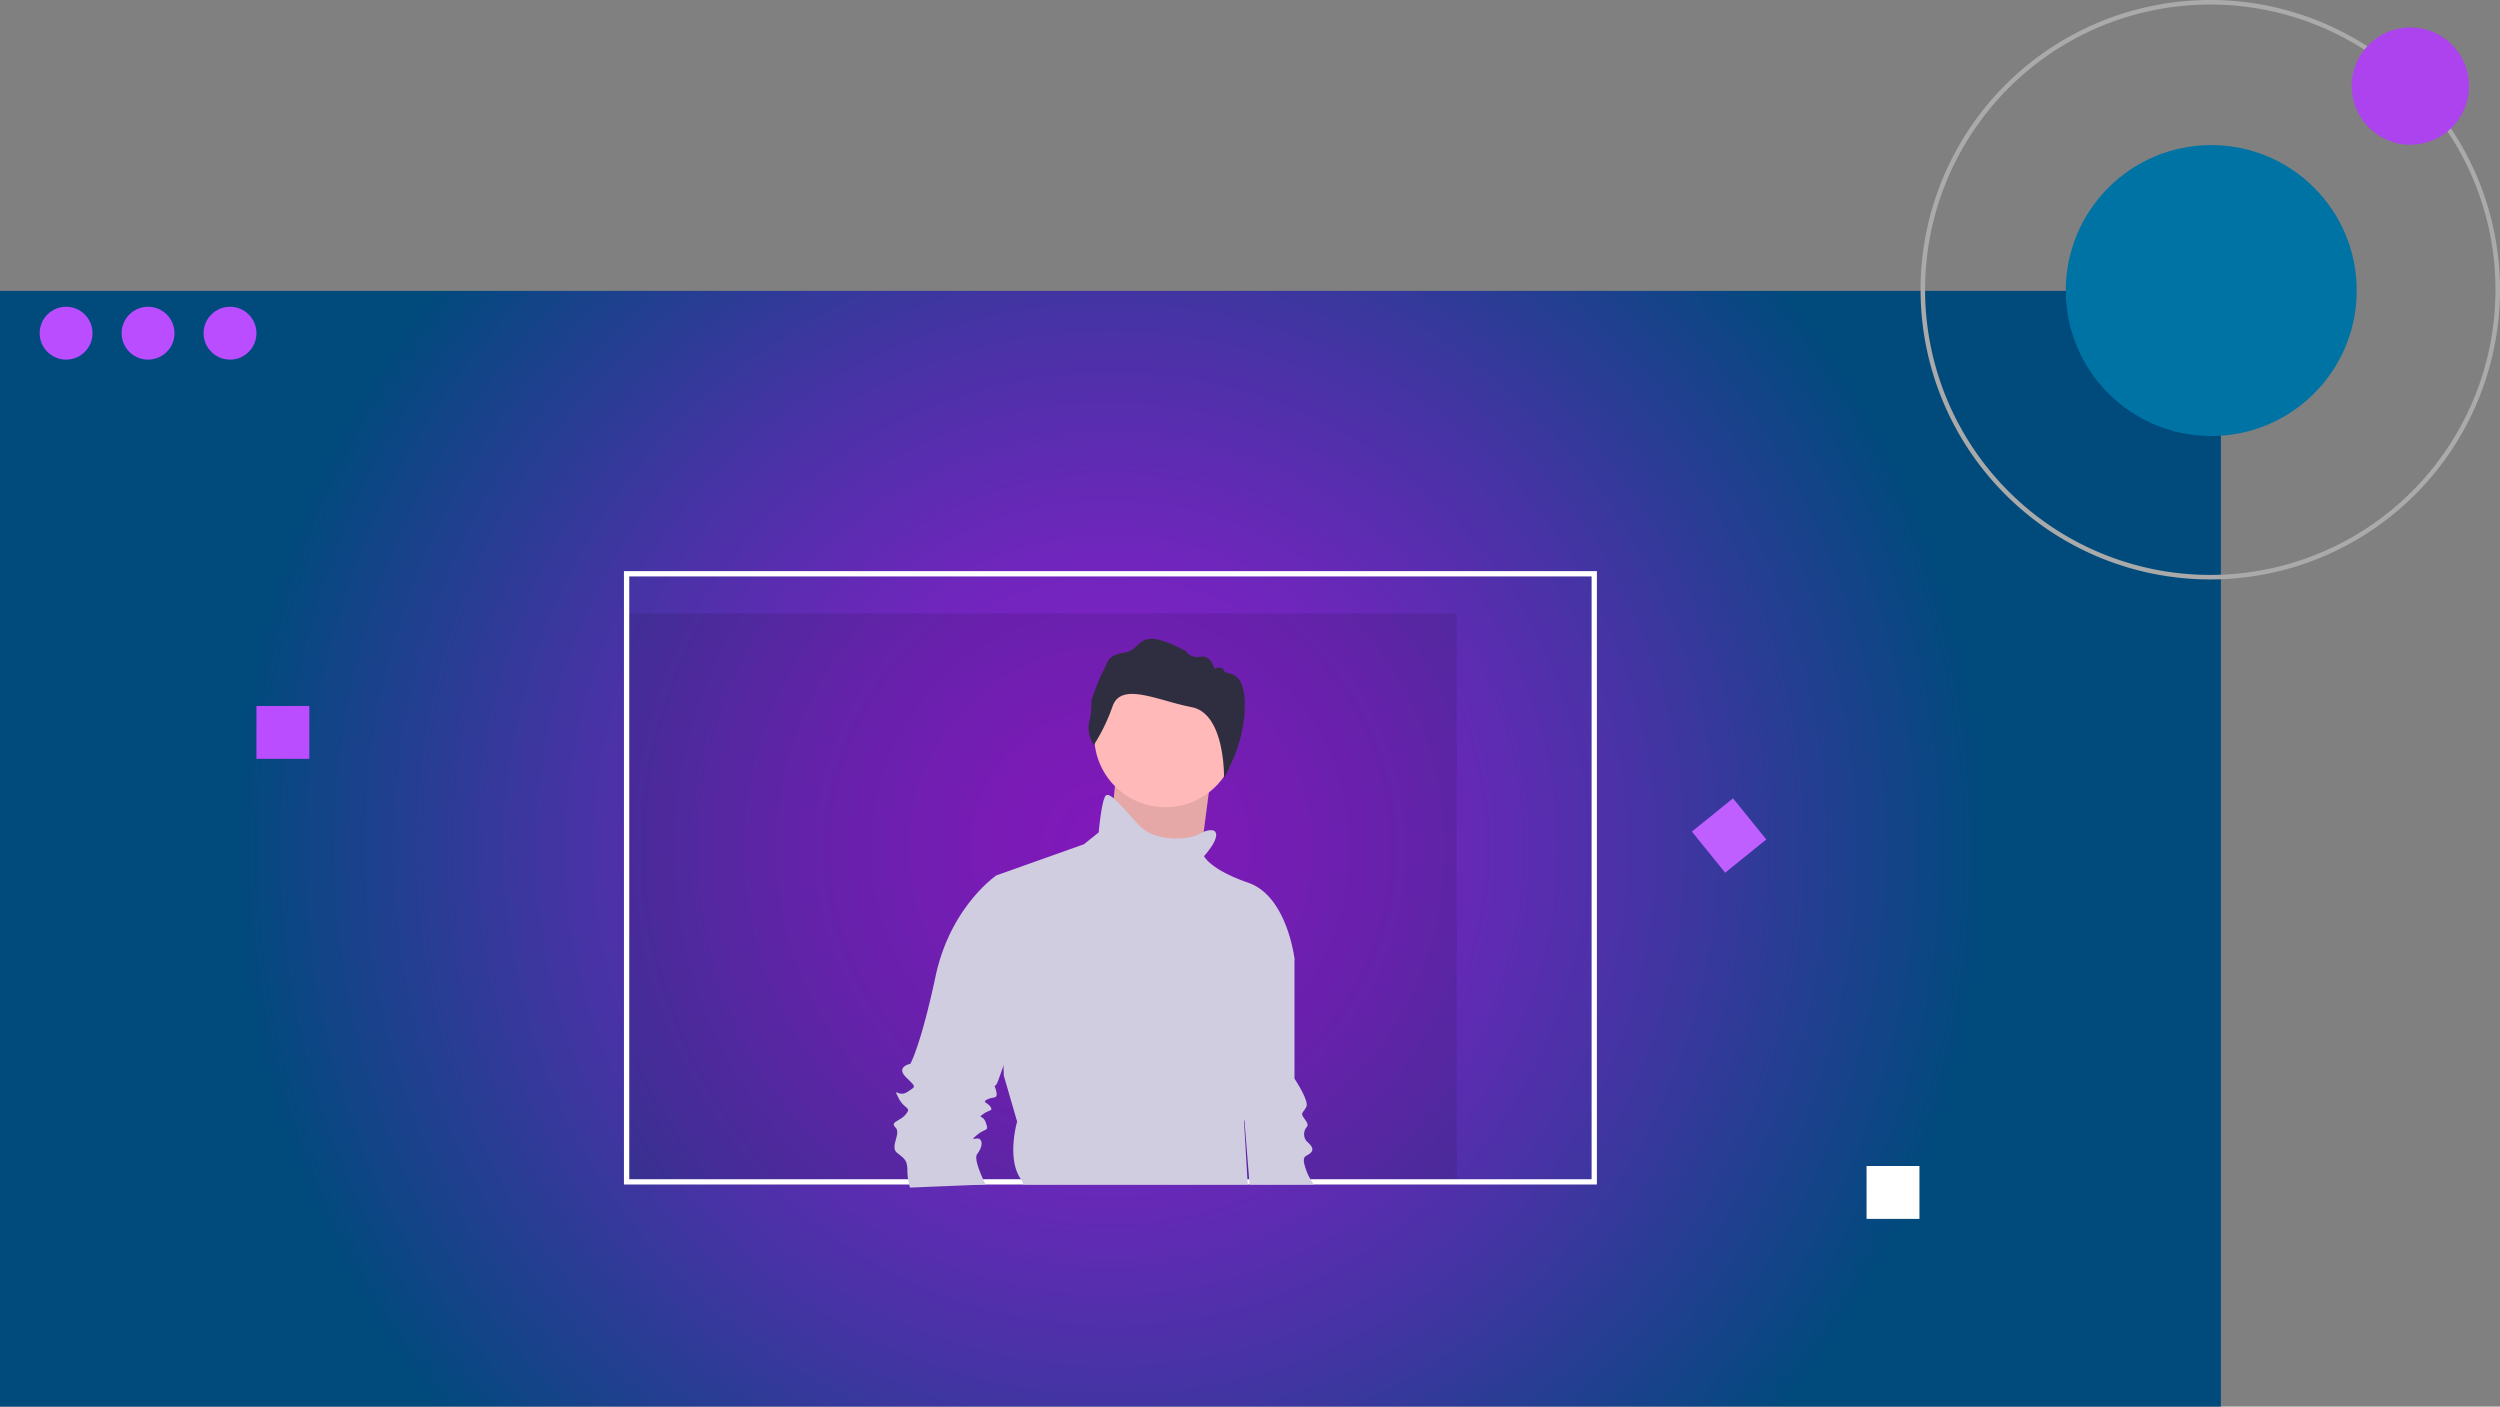 <svg id="e07c9319-842b-449a-9f57-029d5804b779" xmlns="http://www.w3.org/2000/svg" xmlns:xlink="http://www.w3.org/1999/xlink" viewBox="0 0 1104.506 621.441"><rect x="0" y="0" width="1104.506" height="621.441" fill="#808080" stroke="none"/><defs><style>.cls-1{fill:url(#radial-gradient);}.cls-2{opacity:0.1;isolation:isolate;}.cls-3{fill:#b94dff;}.cls-4{fill:#fff;}.cls-5{fill:#c05fff;}.cls-6{fill:#aaa;}.cls-7{fill:#0073a5;}.cls-8{fill:#ac43ef;}.cls-9{fill:#ffb9b9;}.cls-10{fill:#d0cde1;}.cls-11{fill:#2f2e41;}</style><radialGradient id="radial-gradient" cx="490.588" cy="374.979" r="388.214" gradientUnits="userSpaceOnUse"><stop offset="0" stop-color="#901bcf"/><stop offset="0.129" stop-color="#871eca"/><stop offset="0.34" stop-color="#6f26bc"/><stop offset="0.606" stop-color="#4733a5"/><stop offset="0.914" stop-color="#104586"/><stop offset="1" stop-color="#004a7c"/></radialGradient></defs><g id="Background"><rect class="cls-1" y="128.517" width="981.177" height="492.924"/><rect class="cls-2" x="275.664" y="271.021" width="367.941" height="252.303"/><circle class="cls-3" cx="29.202" cy="147.206" r="11.681"/><circle class="cls-3" cx="65.412" cy="147.206" r="11.681"/><circle class="cls-3" cx="101.622" cy="147.206" r="11.681"/><rect class="cls-3" x="113.302" y="311.903" width="23.361" height="23.361"/><rect class="cls-4" x="824.655" y="515.147" width="23.361" height="23.361"/><rect class="cls-5" x="816.479" y="357.458" width="23.361" height="23.361" transform="translate(-112.086 603.088) rotate(-38.977)"/><path class="cls-4" d="M339.905,252.328v270.99h429.85v-270.99Zm427.52,268.66H342.245v-266.32h425.18Z" transform="translate(-64.244)"/></g><path class="cls-6" d="M1040.75,256a128,128,0,1,1,128-128A128,128,0,0,1,1040.75,256Zm0-254a126,126,0,1,0,126,126A126,126,0,0,0,1040.75,2Z" transform="translate(-64.244)"/><circle class="cls-7" cx="976.936" cy="128.367" r="64.273"/><circle class="cls-8" cx="1064.905" cy="38.028" r="25.916"/><g id="Boy"><ellipse class="cls-9" cx="541.102" cy="332.054" rx="2.948" ry="3.931"/><polygon class="cls-9" points="492.945 343.847 489.014 383.159 528.981 389.056 531.929 366.452 534.878 343.847 492.945 343.847"/><polygon class="cls-2" points="492.945 343.847 489.014 383.159 528.981 389.056 531.929 366.452 534.878 343.847 492.945 343.847"/><path class="cls-10" d="M644.715,523.318h-28.41l-.19-2.33-2.07-25.97v-.01l-2.15-27,13.11-55.69,11.14,11.14v53.07s6.55,9.83,5.24,12.45-2.62,2.62-1.31,4.58c1.31,1.97,2.62,3.28,1.31,4.59a4.92,4.92,0,0,0,0,5.9c1.31,1.31,3.93,3.27,1.96,5.24-1.96,1.96-4.58.65-1.96,7.86a23.013,23.013,0,0,0,1.8,3.84A25.525,25.525,0,0,0,644.715,523.318Z" transform="translate(-64.244)"/><circle class="cls-9" cx="514.894" cy="325.174" r="31.45"/><path class="cls-10" d="M499.665,523.318c-.11-.23-.23-.47-.35-.73-.23-.49-.48-1.02-.75-1.6-1.74-3.88-3.87-9.4-2.64-11.05,1.97-2.62,2.62-5.24,1.31-6.55s-5.24,1.31-1.31-1.97c3.93-3.27,5.24-1.31,3.93-5.24s-3.93-1.96-1.31-3.93c2.62-1.96,4.59-1.31,3.28-3.27-1.31-1.97-3.93-1.97-1.31-3.28s4.59,0,3.93-3.28c-.66-3.27-1.31-1.96,0-3.27.34-.34,1.53-3.64,3.12-8.35,4.45-13.31,11.95-37.86,11.95-38.83,0-1.31-10.48-42.58-10.48-42.58l-4.59-2.63s-20.31,13.76-26.86,44.56c-6.56,30.79-11.14,38.66-11.14,38.66s-6.55,1.31-1.97,5.89c4.59,4.59,4.59,3.93.66,6.55s-6.55-2.62-3.93,2.62c2.62,5.25,5.89,3.94,3.27,7.21-2.62,3.28-7.2,3.28-4.58,5.9s-2.62,8.52.65,11.14c3.28,2.62,4.59,3.27,4.59,7.86a24.27,24.27,0,0,0,.31,3.84,19.608,19.608,0,0,0,.48,2.33c.15.61.3,1.07.4,1.36Z" transform="translate(-64.244)"/><path class="cls-10" d="M513.615,495.528l-5.89-20.31-.16-4.42-3.12-84.04,38.66-13.75,6.55-5.25s1.31-15.07,3.28-16.38c.71-.47,1.85.08,3.36,1.36,2.65,2.25,6.45,6.74,11.05,11.75,7.21,7.86,22.28,6.55,26.86,3.93a15.483,15.483,0,0,1,1.83-.91c3.29-1.36,4.72-.4,4.72-.4,3.28,2.62-4.58,11.14-4.58,11.14s2.62,5.89,19.65,11.79c17.04,5.9,20.32,33.42,20.32,33.42s-20.32,55.03-19.66,58.96c.56,3.37-1.76,10.59-2.44,12.59v.01c-.11.32-.18.51-.18.51l1.49,25.46.14,2.33h-99.11a13.476,13.476,0,0,0-1.11-2.33c-.11-.18-.23-.37-.35-.56C509.035,511.248,513.615,495.528,513.615,495.528Z" transform="translate(-64.244)"/><path class="cls-11" d="M547.47,329.203s-3.266-4.899-2.01-10.175a30.837,30.837,0,0,0,.879-9.17s2.638-8.541,5.276-13.315,1.382-6.783,9.672-8.29,4.899-12.31,26.755-.628a6.41,6.41,0,0,0,6.657,2.512c4.522-.879,6.155,5.401,6.155,5.401s3.015-1.758,4.145.754,9.191-1.508,9.191,15.45-9.173,32.105-9.173,32.105.672-28.524-14.275-31.413-31.026-11.305-34.92-.502A82.35,82.35,0,0,1,547.47,329.203Z" transform="translate(-64.244)"/></g></svg>